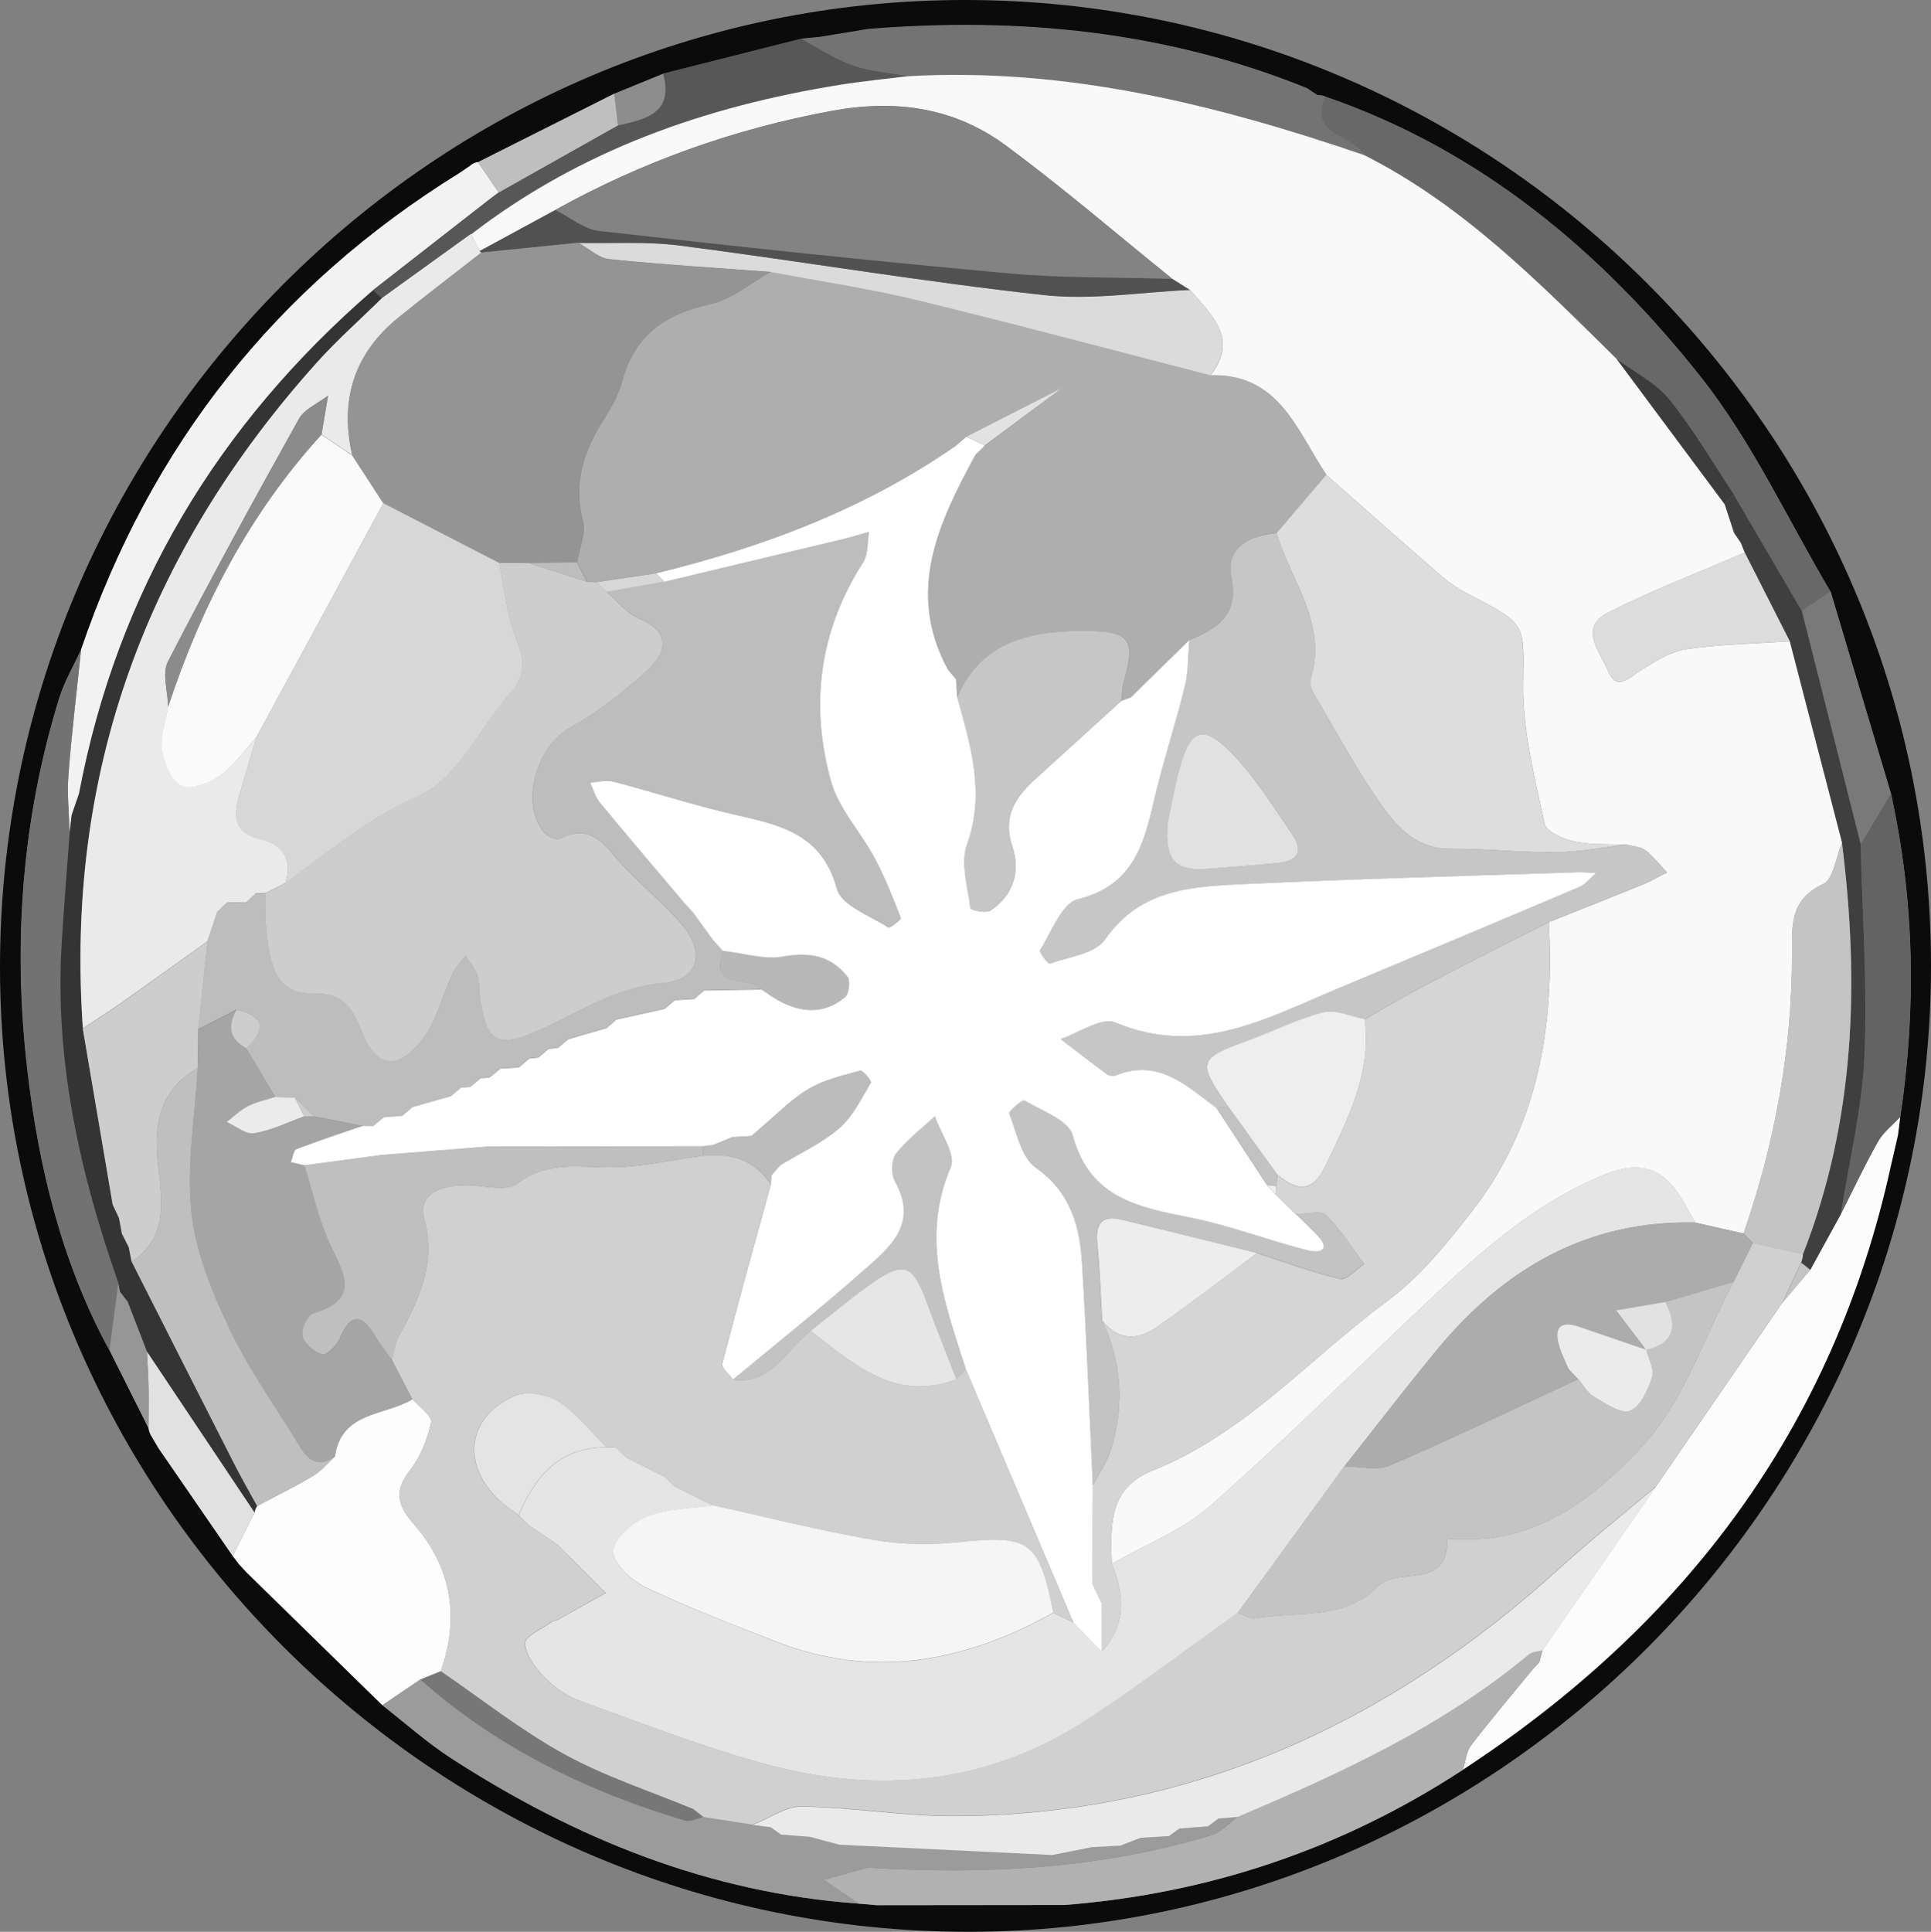 <?xml version="1.0" encoding="UTF-8"?><svg id="_图层_1" xmlns="http://www.w3.org/2000/svg" viewBox="0 0 198.47 198.53"><rect x="0" y="0" width="198.47" height="198.53" fill="#808080" stroke="none"/><defs><style>.cls-1{fill:#f2f2f2;}.cls-2{fill:#f9f9f9;}.cls-3{fill:#eee;}.cls-4{fill:#ebebeb;}.cls-5{fill:#eaeaea;}.cls-6{fill:#e6e6e6;}.cls-7{fill:#f5f5f5;}.cls-8{fill:#fcfcfc;}.cls-9{fill:#ededed;}.cls-10{fill:#fff;}.cls-11{fill:#fafafa;}.cls-12{fill:#e5e5e5;}.cls-13{fill:#e2e2e2;}.cls-14{fill:#e4e4e4;}.cls-15{fill:#fdfdfd;}.cls-16{fill:#686868;}.cls-17{fill:#969696;}.cls-18{fill:#8b8b8b;}.cls-19{fill:#b8b8b8;}.cls-20{fill:#c2c2c2;}.cls-21{fill:#737373;}.cls-22{fill:#8d8d8d;}.cls-23{fill:#cdcdcd;}.cls-24{fill:#acacac;}.cls-25{fill:#b1b1b1;}.cls-26{fill:#bcbcbc;}.cls-27{fill:#a5a5a5;}.cls-28{fill:#aeaeae;}.cls-29{fill:#bfbfbf;}.cls-30{fill:#bdbdbd;}.cls-31{fill:#d0d0d0;}.cls-32{fill:#ddd;}.cls-33{fill:#c3c3c3;}.cls-34{fill:#c4c4c4;}.cls-35{fill:#dcdcdc;}.cls-36{fill:#dbdbdb;}.cls-37{fill:#d7d7d7;}.cls-38{fill:#c6c6c6;}.cls-39{fill:#e1e1e1;}.cls-40{fill:#d5d5d5;}.cls-41{fill:#0b0b0b;}.cls-42{fill:#3f3f3f;}.cls-43{fill:#9b9b9b;}.cls-44{fill:#949494;}.cls-45{fill:#727272;}.cls-46{fill:#636363;}.cls-47{fill:#575757;}.cls-48{fill:#3c3c3c;}.cls-49{fill:#838383;}.cls-50{fill:#777;}.cls-51{fill:#797979;}.cls-52{fill:#343434;}.cls-53{fill:#515151;}</style></defs><path class="cls-41" d="M198.47,99.15c.06,54.52-44.65,99.4-98.99,99.38C44.92,198.51,.1,153.93,0,99.58-.1,44.79,44.62-.06,99.28,0c54.58,.06,99.13,44.6,99.19,99.15ZM63.14,9.62c-4.67,2.35-9.34,4.69-14.01,7.04-.3,.04-.57,.16-.79,.36-.37,.25-.74,.5-1.11,.75C28.38,29.45,15.46,45.82,8.33,66.79c-.75,1.65-1.7,3.24-2.23,4.96-3.84,12.42-4.77,25.19-3.3,38.01,1.15,10.08,3.53,19.96,8.46,29.02,1.33,2.66,2.67,5.32,4,7.98,.05,.32,.16,.63,.34,.9,.23,.39,.45,.77,.68,1.16,2.54,3.69,5.08,7.39,7.63,11.08,.21,.28,.43,.56,.64,.84,.27,.29,.54,.58,.81,.88,4.65,4.55,9.3,9.09,13.95,13.64,2.33,1.81,4.53,3.8,7,5.4,12.79,8.29,26.58,13.88,41.95,14.98,.62,.05,1.24,.11,1.85,.16,6.42,0,12.84-.01,19.27-.02,14.84-1.15,28.52-5.76,40.99-13.9,22.79-14.92,38.09-35.15,43.98-62.05,.24-1.05,.49-2.11,.73-3.16,.08-.62,.15-1.23,.23-1.85,1.67-11.14,1.48-22.22-.95-33.24-2.07-6.91-4.13-13.83-6.2-20.74-4.4-7.41-8.05-15.4-13.35-22.09-10.22-12.91-22.67-23.33-38.61-28.81-.25-.1-.52-.14-.79-.13-.36-.24-.72-.48-1.08-.72-14.5-5.87-29.6-7.33-45.07-6.08-1.67,.27-3.34,.55-5.01,.82-.63,.06-1.26,.12-1.89,.18-4.74,1.2-9.47,2.39-14.21,3.59-1.67,.68-3.34,1.37-5.01,2.05Z"/><path class="cls-8" d="M195.3,114.8c-.08,.62-.15,1.23-.23,1.85-.24,1.05-.49,2.11-.73,3.16-5.89,26.9-21.19,47.13-43.98,62.05,.28-.85,.35-1.85,.86-2.52,2-2.61,4.13-5.11,6.21-7.66,.26-.29,.53-.59,.79-.88,.11-.41,.21-.81,.32-1.22,3.89-5.61,7.78-11.22,11.67-16.83,4.33-6.3,8.66-12.6,13-18.9,.95-1.12,1.9-2.24,2.85-3.36,1.05-1.91,2.09-3.81,3.14-5.72,1.26-2.5,2.45-5.03,3.82-7.46,.54-.96,1.5-1.69,2.27-2.52Z"/><path class="cls-15" d="M24.55,160.73c-.21-.28-.43-.56-.64-.84,.75-1.48,1.51-2.97,2.26-4.45,.02-.24,.1-.46,.25-.66,1.93-1.03,3.9-1.99,5.77-3.11,.84-.5,1.5-1.31,2.23-1.99,.66-4.67,5.14-4.16,7.97-5.89,.69,.8,2.05,1.73,1.92,2.36-.36,1.72-1.07,3.53-2.14,4.91-1.65,2.12-1.4,3.56,.33,5.53,3.88,4.42,4.8,9.56,2.8,15.16-.7,.28-1.4,.57-2.1,.85l-3.9,2.64c-4.65-4.55-9.3-9.09-13.95-13.64-.27-.29-.54-.58-.81-.88Z"/><path class="cls-25" d="M158.55,169.59c-.11,.41-.21,.81-.32,1.22-.26,.29-.53,.59-.79,.88-2.08,2.54-4.22,5.05-6.21,7.66-.51,.67-.59,1.67-.86,2.52-12.47,8.15-26.15,12.75-40.99,13.9-6.42,0-12.84,.01-19.27,.02-.62-.05-1.24-.11-1.85-.16-1.19-.81-2.38-1.63-3.58-2.44,1.52-.42,3.03-.85,4.55-1.26,.15-.04,.33,.03,.49,.04,11.79,.69,23.47,.07,34.85-3.38,.98-.3,1.77-1.24,2.65-1.89,10.57-4.49,20.99-9.24,29.91-16.69,.35-.29,.94-.29,1.42-.43Z"/><path class="cls-16" d="M136.19,9.91c15.94,5.48,28.39,15.9,38.61,28.81,5.3,6.69,8.95,14.68,13.35,22.09-.98,.66-1.97,1.32-2.95,1.98-2.34-4-4.67-8-7.01-11.99-2.18-3.27-4.16-6.7-6.62-9.74-1.4-1.72-3.58-2.81-5.42-4.18-7.96-7.84-15.8-15.84-25.96-20.96-1.18-2.1-5.79-1.92-4.01-6Z"/><path class="cls-1" d="M48.33,17.02c.23-.2,.49-.32,.79-.36,.71,1.04,1.42,2.07,2.13,3.11,0,0,0,0,0,0-.34,.25-.67,.51-1.01,.76-3.97,3.09-7.93,6.19-11.9,9.28-15.96,13.81-26.27,30.91-30.22,51.73-.25,.74-.51,1.48-.76,2.22-.07,.6-.14,1.19-.21,1.79-.05-1.97-.27-3.95-.12-5.9,.33-4.3,.85-8.59,1.3-12.89C15.46,45.82,28.38,29.45,47.23,17.78c.37-.25,.74-.5,1.11-.75Z"/><path class="cls-43" d="M127.22,186.7c-.88,.64-1.67,1.59-2.65,1.89-11.38,3.44-23.06,4.07-34.85,3.38-.17,0-.34-.08-.49-.04-1.52,.41-3.04,.84-4.55,1.26,1.19,.81,2.38,1.63,3.58,2.44-15.37-1.1-29.16-6.69-41.95-14.98-2.46-1.6-4.67-3.59-7-5.4l3.9-2.64c7.9,7.02,17.15,11.5,27.19,14.49,.54,.16,1.25-.23,1.87-.37,1.71,.27,3.41,.54,5.12,.8l1.83,.23c.36,.25,.71,.51,1.07,.76,.99,.08,1.98,.15,2.96,.23,1.01,.27,2.01,.54,3.02,.81,7.29,.35,14.59,.71,21.88,1.06l4.1-.81,2.92-.16c.69-.27,1.38-.53,2.07-.8,.97-.06,1.95-.12,2.92-.18,.36-.26,.72-.52,1.08-.78,.98-.07,1.95-.14,2.93-.22,.36-.27,.71-.54,1.07-.8,.66-.06,1.32-.12,1.99-.17Z"/><path class="cls-21" d="M136.19,9.91c-1.78,4.08,2.82,3.9,4.01,6-15.21-5.2-30.66-9.03-46.93-8.1-1.89-.35-3.87-.49-5.66-1.12-1.84-.65-3.51-1.8-5.26-2.72,.63-.06,1.26-.12,1.89-.18,1.67-.27,3.34-.55,5.01-.82,15.46-1.25,30.56,.21,45.07,6.08,.36,.24,.72,.48,1.08,.72,.27-.01,.54,.03,.79,.13Z"/><path class="cls-45" d="M8.33,66.79c-.44,4.3-.97,8.58-1.3,12.89-.15,1.95,.07,3.93,.12,5.9-.27,3.77-.58,7.54-.82,11.32-.74,12.1,1.86,23.64,5.82,34.95-.3,2.31-.6,4.62-.91,6.93-4.93-9.05-7.3-18.94-8.46-29.02-1.47-12.82-.54-25.59,3.3-38.01,.53-1.72,1.48-3.31,2.23-4.96Z"/><path class="cls-47" d="M82.35,3.98c1.74,.93,3.41,2.07,5.26,2.72,1.79,.64,3.77,.77,5.66,1.12-2.31,.29-4.63,.51-6.93,.88-13.82,2.22-26.72,6.73-37.94,15.38l-9.13,6.58c-.31-.28-.62-.56-.93-.84,3.97-3.09,7.93-6.19,11.9-9.28,.34-.25,.67-.51,1.01-.76h0c4.09-2.31,8.18-4.61,12.26-6.91,2.83-.64,5.74-1.22,4.63-5.31l14.21-3.59Z"/><path class="cls-46" d="M195.3,114.8c-.77,.83-1.73,1.56-2.27,2.52-1.37,2.43-2.56,4.97-3.82,7.46,.85-5.41,2.19-10.8,2.43-16.24,.32-7.25-.22-14.54-.39-21.81l3.1-5.18c2.42,11.02,2.62,22.11,.95,33.24Z"/><path class="cls-51" d="M194.35,81.56l-3.1,5.18c-2.01-7.98-4.03-15.96-6.04-23.94,.98-.66,1.97-1.32,2.95-1.98,2.07,6.91,4.13,13.83,6.2,20.74Z"/><path class="cls-39" d="M26.17,155.44c-.75,1.48-1.51,2.97-2.26,4.45-2.54-3.69-5.08-7.39-7.63-11.08-.23-.39-.45-.77-.68-1.16-.18-.28-.29-.58-.34-.9,0-1.38,.04-2.76,.01-4.13-.02-1.25-.11-2.49-.17-3.74,3.69,5.52,7.38,11.04,11.07,16.56Z"/><path class="cls-29" d="M63.52,12.88l-12.26,6.9c-.71-1.04-1.42-2.07-2.13-3.11,4.67-2.35,9.34-4.69,14.01-7.04,.13,1.08,.25,2.17,.38,3.25Z"/><path class="cls-17" d="M15.1,138.88c.06,1.25,.15,2.49,.17,3.74,.03,1.38,0,2.76-.01,4.13-1.33-2.66-2.67-5.32-4-7.98,.3-2.31,.6-4.62,.91-6.93,.06,.3,.11,.61,.17,.91,.27,.34,.53,.69,.8,1.03,.66,1.7,1.31,3.4,1.97,5.1Z"/><path class="cls-22" d="M63.52,12.88c-.13-1.08-.25-2.17-.38-3.25,1.67-.68,3.34-1.37,5.01-2.05,1.11,4.09-1.8,4.66-4.63,5.31Z"/><path class="cls-43" d="M90.11,195.79c6.42,0,12.84-.01,19.27-.02-6.42,0-12.84,.01-19.27,.02Z"/><path class="cls-47" d="M89.25,2.98c-1.67,.27-3.34,.55-5.01,.82,1.67-.27,3.34-.55,5.01-.82Z"/><path class="cls-46" d="M194.35,119.81c.24-1.05,.49-2.11,.73-3.16-.24,1.05-.49,2.11-.73,3.16Z"/><path class="cls-17" d="M15.6,147.65c.23,.39,.45,.77,.68,1.16-.23-.39-.45-.77-.68-1.16Z"/><path class="cls-39" d="M24.55,160.73c.27,.29,.54,.58,.81,.88-.27-.29-.54-.58-.81-.88Z"/><path class="cls-29" d="M48.33,17.02c-.37,.25-.74,.5-1.11,.75,.37-.25,.74-.5,1.11-.75Z"/><path class="cls-16" d="M135.4,9.78c-.36-.24-.72-.48-1.08-.72,.36,.24,.72,.48,1.08,.72Z"/><path class="cls-31" d="M77.39,187.53c-1.71-.27-3.41-.54-5.12-.8h0c-.35-.27-.69-.54-1.04-.81-4.43-1.84-9.05-3.33-13.24-5.63-4.45-2.45-8.48-5.65-12.7-8.53,2-5.6,1.07-10.74-2.8-15.16-1.72-1.97-1.98-3.41-.33-5.53,1.08-1.38,1.79-3.19,2.14-4.91,.13-.63-1.24-1.56-1.92-2.36-.7-1.35-1.4-2.69-2.1-4.04,.22-.8,.3-1.67,.69-2.39,2.04-3.79,3.9-7.41,2.63-12.13-.71-2.65,1.91-3.44,4.31-3.44,1.79,0,4.13,.69,5.27-.17,3.2-2.44,6.56-1.6,10-1.68,3.04-.07,6.06-.76,9.1-1.18,2.84-.28,5.28,.4,6.93,2.92-1.69,6.15-3.41,12.29-5,18.46-.11,.42,.71,1.08,1.1,1.63,4.06,.55,5.49-3.09,8-5.01,4.42,3.38,8.64,7.39,14.98,4.96,.32-.33,.65-.67,.97-1,3.68,8.66,7.36,17.33,11.04,25.99-.68-.33-1.37-.66-2.05-.99-1.48-7.39-2.44-7.99-9.75-7.23-2.91,.3-5.96,.24-8.83-.25-5.5-.95-10.92-2.33-16.37-3.53-1.33-.66-2.67-1.32-4-1.98-.34-.33-.67-.65-1.01-.98-1.34-.67-2.67-1.34-4.01-2.02-.33-.32-.65-.64-.98-.97-.34-.01-.67-.02-1.01-.04-1.61-1.6-3.04-3.5-4.91-4.7-1.18-.76-3.31-1.1-4.54-.56-4.9,2.18-5.47,7.08-1.49,10.76,.6,.55,1.29,.99,1.94,1.49h0c.32,.34,.65,.66,.97,.98,1,.68,2,1.35,3,2.03,.34,.33,.68,.66,1.01,1,1.32,1.32,2.65,2.65,3.97,3.97-1.68,.94-3.35,1.87-5.03,2.8-.14,.08-.35,.05-.47,.14-1.01,.73-2.85,1.53-2.81,2.21,.07,1.24,1.09,2.6,2.05,3.56,1.03,1.03,2.36,1.93,3.73,2.43,6.38,2.29,12.71,4.8,19.25,6.53,11.35,3,22.41,2.01,32.48-4.51,5.4-3.49,10.52-7.42,15.77-11.15,.62,.22,1.28,.72,1.84,.61,4.28-.78,9.06,.28,12.59-3.3,2.04-2.06,7.21,.49,7.1-4.8,0,0,.9-.07,1.38-.05,8.07,.37,14.01-4.48,18.75-9.63,4.22-4.58,6.29-11.14,9.31-16.82,.66-1.33,1.32-2.66,1.98-3.99,1.71,.38,3.42,.76,5.14,1.14,0,.3-.06,.59-.18,.87l-1.91,4.1c-4.33,6.3-8.66,12.6-13,18.9-3.26,2.76-6.62,5.41-9.77,8.28-17.62,16.04-37.99,25.42-62.09,25.6-5.29,.04-10.59-.9-15.89-.99-1.68-.03-3.39,1.21-5.08,1.87Z"/><path class="cls-5" d="M77.39,187.53c1.69-.66,3.4-1.9,5.08-1.87,5.3,.1,10.6,1.03,15.89,.99,24.1-.18,44.48-9.56,62.09-25.6,3.16-2.87,6.51-5.53,9.77-8.28-3.89,5.61-7.78,11.22-11.67,16.83-.48,.14-1.07,.14-1.42,.43-8.92,7.45-19.34,12.2-29.91,16.69-.66,.06-1.32,.12-1.99,.17-.36,.27-.71,.54-1.07,.8-.98,.07-1.95,.14-2.93,.22-.36,.26-.72,.52-1.08,.78-.97,.06-1.95,.12-2.92,.18-.69,.27-1.38,.53-2.07,.8l-2.92,.16-4.1,.81c-7.29-.35-14.59-.71-21.88-1.06-1.01-.27-2.01-.54-3.02-.81-.99-.08-1.98-.15-2.96-.23-.36-.25-.71-.51-1.07-.76l-1.83-.23Z"/><path class="cls-42" d="M185.13,129.77c.12-.28,.18-.57,.18-.87,5.37-13.71,5.82-27.89,4.01-42.28-1.79-6.91-3.58-13.81-5.38-20.72-1.54-3.04-3.09-6.08-4.63-9.12-.13-.33-.27-.66-.4-.99-.23-.34-.47-.69-.7-1.03-.32-.99-.64-1.98-.97-2.96,.32-.33,.63-.66,.95-.99,2.34,4,4.67,8,7.01,11.99,2.01,7.98,4.03,15.96,6.04,23.94,.17,7.27,.71,14.56,.39,21.81-.24,5.44-1.58,10.83-2.43,16.24-1.05,1.91-2.09,3.81-3.14,5.72-.31-.25-.63-.49-.94-.74Z"/><path class="cls-34" d="M185.13,129.77c.31,.25,.63,.49,.94,.74-.95,1.12-1.9,2.24-2.85,3.36,.64-1.37,1.27-2.73,1.91-4.1Z"/><path class="cls-5" d="M157.44,171.69c.26-.29,.53-.59,.79-.88-.26,.29-.53,.59-.79,.88Z"/><path class="cls-27" d="M40.29,139.76c.7,1.35,1.4,2.69,2.1,4.04-2.83,1.73-7.31,1.22-7.97,5.89-1.66,1.21-2.73,.44-3.63-1.05-2.4-3.97-5.17-7.77-7.15-11.94-1.82-3.82-3.53-7.95-3.97-12.08-.52-4.87,.37-9.89,.65-14.85,.02-1.32,.03-2.64,.05-3.95,1.32-.68,2.64-1.36,3.96-2.04-.93,1.64-.8,3.01,1,3.97,1,1.67,1.99,3.34,2.99,5.01-.94,.31-1.94,.51-2.81,.95-.8,.41-1.46,1.07-2.19,1.63,.95,.42,1.97,1.3,2.83,1.16,1.76-.29,3.44-1.13,5.15-1.74,.34,0,.68,0,1.02,.01,1.66,.32,3.32,.65,4.98,.97-2.28,.78-4.57,1.53-6.82,2.4-.31,.12-.38,.87-.56,1.33,.47,.11,.93,.22,1.4,.33,.84,2.66,1.43,5.43,2.57,7.95,1.35,2.99,3.36,5.74-1.66,7.24-.59,.18-1.28,1.67-1.11,2.34,.2,.78,1.21,1.62,2.04,1.87,.4,.12,1.46-.9,1.76-1.61,1.13-2.62,2.25-2.66,3.68-.26,.51,.85,1.13,1.63,1.71,2.44Z"/><path class="cls-29" d="M20.32,109.76c-.28,4.96-1.17,9.98-.65,14.85,.44,4.13,2.16,8.26,3.97,12.08,1.99,4.17,4.75,7.97,7.15,11.94,.9,1.49,1.97,2.26,3.63,1.05-.74,.67-1.39,1.49-2.23,1.99-1.87,1.12-3.84,2.08-5.77,3.11-.78-1.44-1.6-2.86-2.35-4.32-3.52-6.92-7.03-13.85-10.54-20.78,4.18-2.77,2.91-7.09,2.63-10.79-.3-4.06,.6-7.06,4.15-9.12Z"/><path class="cls-52" d="M13.53,129.68c3.51,6.93,7.01,13.86,10.54,20.78,.74,1.46,1.56,2.88,2.35,4.32-.15,.2-.23,.42-.25,.66-3.69-5.52-7.38-11.04-11.07-16.56-.66-1.7-1.31-3.4-1.97-5.1-.27-.34-.53-.69-.8-1.03-.05-.3-.11-.61-.17-.91-3.97-11.31-6.57-22.86-5.82-34.95,.23-3.78,.54-7.55,.82-11.32,.07-.6,.14-1.19,.21-1.79,.25-.74,.51-1.48,.76-2.22,3.95-20.82,14.26-37.93,30.22-51.73,.31,.28,.62,.56,.93,.84-2.25,2.21-4.62,4.31-6.72,6.65C15.08,56.78,6.67,79.46,8.51,105.72c1.02,6.02,2.05,12.05,3.07,18.07,.22,.46,.44,.92,.65,1.38,.1,.54,.2,1.07,.3,1.61l.7,1.38c.1,.5,.2,1,.3,1.51Z"/><path class="cls-50" d="M45.31,171.76c4.22,2.88,8.25,6.09,12.7,8.53,4.18,2.3,8.81,3.79,13.24,5.63,.35,.27,.69,.54,1.04,.8h0c-.63,.14-1.33,.53-1.87,.37-10.04-2.99-19.29-7.47-27.19-14.49,.7-.28,1.4-.57,2.1-.85Z"/><path class="cls-2" d="M177.25,51.79c.32,.99,.64,1.98,.97,2.97,.23,.34,.47,.69,.7,1.03,.13,.33,.27,.66,.4,.99-4.67,2.02-9.44,3.85-13.98,6.13-3.2,1.61-.84,4.1-.1,5.96,.91,2.31,2.23,.73,3.5-.05,1.43-.89,2.99-1.88,4.59-2.11,3.5-.51,7.07-.57,10.62-.81,1.79,6.91,3.58,13.81,5.38,20.72-.63,1.46-.88,3.75-1.95,4.24-3.41,1.56-3.2,4.27-3.19,7.12,.02,9.89-1.76,19.46-4.98,28.79-1.65-.37-3.31-.75-4.96-1.12-.41-.72-.83-1.44-1.24-2.16-1.91-3.38-4.31-4.33-8.18-2.74-6.92,2.85-12.35,7.62-17.66,12.61-7.58,7.12-14.94,14.49-22.74,21.37-2.89,2.55-6.74,4.02-10.16,5.99-.1-3.86-.41-7.76,4.21-9.6,9.46-3.77,16.11-11.5,24.07-17.38,3.4-2.51,6.21-5.98,8.83-9.37,6.74-8.71,8.41-18.89,7.81-29.6,3.21-1.28,6.43-2.55,9.63-3.86,.87-.35,1.68-.83,2.52-1.24-.73-.78-1.4-1.65-2.23-2.29-.49-.38-1.25-.39-1.89-.57-1.8-.09-3.64,.03-5.39-.33-1.14-.24-2.9-1-3.07-1.81-1-4.67-2.24-9.44-2.2-14.16,.05-6.31,.52-6.29-5.41-9.33-1.02-.52-2.03-1.15-2.9-1.9-4.01-3.46-7.96-6.98-11.93-10.48-3.02-4.51-4.84-10.42-11.9-10.22,2.93-3.79,.11-6.21-2.1-8.78-.62-.39-1.23-.78-1.85-1.16-5.67-4.57-11.2-9.34-17.05-13.66-5.31-3.92-11.31-4.8-17.94-3.58-10.06,1.86-19.48,5.23-28.39,10.17-2.6,1.41-5.19,2.82-7.79,4.23-.3-.57-.59-1.14-.89-1.7,11.22-8.65,24.12-13.16,37.94-15.38,2.3-.37,4.62-.59,6.93-.88,16.27-.94,31.72,2.9,46.93,8.1,10.16,5.12,18,13.12,25.96,20.96,3.7,4.97,7.39,9.94,11.09,14.91Z"/><path class="cls-48" d="M177.25,51.79c-3.7-4.97-7.39-9.94-11.09-14.91,1.83,1.37,4.02,2.46,5.42,4.18,2.46,3.04,4.44,6.47,6.62,9.74-.32,.33-.63,.66-.95,.99Z"/><path class="cls-45" d="M8.12,81.56c-.25,.74-.51,1.48-.76,2.22,.25-.74,.51-1.48,.76-2.22Z"/><path class="cls-29" d="M51.25,19.78c-.34,.25-.67,.51-1.01,.76,.34-.25,.67-.51,1.01-.76Z"/><path class="cls-25" d="M108.14,190.62l4.1-.81-4.1,.81Z"/><path class="cls-31" d="M83.24,188.74c1.01,.27,2.01,.54,3.02,.81-1.01-.27-2.01-.54-3.02-.81Z"/><path class="cls-25" d="M115.16,189.65c.69-.27,1.38-.53,2.07-.8-.69,.27-1.38,.53-2.07,.8Z"/><path class="cls-25" d="M124.16,187.68c.36-.27,.71-.54,1.07-.8-.36,.27-.71,.54-1.07,.8Z"/><path class="cls-31" d="M79.21,187.75l1.07,.76-1.07-.76Z"/><path class="cls-25" d="M120.16,188.67c.36-.26,.72-.52,1.08-.78-.36,.26-.72,.52-1.08,.78Z"/><path class="cls-5" d="M48.4,24.08c.3,.57,.59,1.14,.89,1.7l.2,.17c-2.85,2.23-5.73,4.41-8.54,6.69-4.55,3.69-6.05,8.45-4.74,14.14-1.05-.71-2.11-1.42-3.16-2.13,.22-1.33,.44-2.66,.67-4-1.02,.79-2.42,1.37-3,2.4-4.6,8.24-9.14,16.53-13.45,24.92-.63,1.22-.02,3.09,.02,4.65-.24,1.47-.84,3-.63,4.4,.2,1.35,.94,3.18,1.99,3.69,.96,.47,2.86-.23,3.94-.99,1.46-1.03,2.53-2.61,3.76-3.96-.55,1.88-1.09,3.76-1.65,5.63-.66,2.22-.96,4.1,2.14,4.85,2.13,.51,3.32,2.08,2.49,4.5-.67,.34-1.34,.68-2,1.02-.33,0-.66,.01-.99,.02-.34,.32-.68,.63-1.03,.95-.66,0-1.31,.02-1.97,.02l-1.01,.98s0,0,0,0c-.33,1-.66,2-1,3h0c-2.92,2.09-5.83,4.19-8.77,6.26-1.32,.93-2.69,1.8-4.04,2.69-1.84-26.27,6.56-48.94,24.03-68.41,2.1-2.34,4.48-4.44,6.72-6.65l9.13-6.58Z"/><path class="cls-45" d="M12.33,132.75c.27,.34,.53,.69,.8,1.03-.27-.34-.53-.69-.8-1.03Z"/><path class="cls-12" d="M110.31,166.72c.98,1,1.96,2,2.93,3.01,2.54-2.76,2.33-5.83,1.03-9.02,3.41-1.96,7.27-3.43,10.16-5.99,7.79-6.88,15.15-14.25,22.74-21.37,5.31-4.99,10.74-9.75,17.66-12.61,3.87-1.59,6.27-.64,8.18,2.74,.41,.72,.82,1.44,1.24,2.16-11.1-.25-19.65,4.73-26.52,13.04-3.26,3.94-6.37,8.01-9.55,12.02-3.65,5.01-7.3,10.01-10.94,15.02-5.25,3.73-10.37,7.66-15.77,11.15-10.07,6.51-21.13,7.51-32.48,4.51-6.54-1.73-12.87-4.24-19.25-6.53-1.37-.49-2.7-1.4-3.73-2.43-.96-.96-1.98-2.32-2.05-3.56-.04-.68,1.81-1.48,2.81-2.21,.12-.09,.33-.06,.47-.14,1.68-.93,3.35-1.87,5.03-2.8-1.32-1.32-2.65-2.65-3.97-3.97-.34-.33-.68-.66-1.01-1-1-.68-2-1.35-3-2.03-.32-.32-.65-.65-.97-.97h0c1.68-4.04,4.2-6.98,8.99-7,.34,.01,.67,.02,1.01,.04,.33,.32,.65,.64,.98,.97,1.34,.67,2.67,1.34,4.01,2.02,.34,.33,.67,.65,1.01,.98,1.33,.66,2.67,1.32,4,1.98-2.27,.34-4.69,.3-6.77,1.13-1.5,.6-3.47,2.29-3.53,3.57-.06,1.21,1.87,3.01,3.33,3.71,4.32,2.07,8.83,3.76,13.29,5.53,10.04,3.97,19.51,2.17,28.63-2.92,.68,.33,1.37,.66,2.05,.99Z"/><path class="cls-7" d="M108.26,165.73c-9.12,5.09-18.59,6.89-28.63,2.92-4.46-1.76-8.97-3.46-13.29-5.53-1.46-.7-3.39-2.5-3.33-3.71,.07-1.29,2.03-2.98,3.53-3.57,2.08-.83,4.5-.79,6.77-1.13,5.45,1.2,10.87,2.58,16.37,3.53,2.88,.5,5.92,.56,8.83,.25,7.3-.76,8.27-.17,9.75,7.23Z"/><path class="cls-34" d="M127.22,165.72c3.65-5.01,7.3-10.01,10.94-15.02,1.58,0,3.36,.47,4.69-.1,6.52-2.8,12.91-5.88,19.35-8.86,.54,.62,.97,1.43,1.64,1.82,1.17,.68,2.77,1.79,3.68,1.43,1.07-.42,1.84-2.14,2.27-3.45,.26-.79-.37-1.87-.6-2.82l-.03,.02c2.96-.72,3.25-2.51,1.98-4.93,2.35-.69,4.69-1.39,7.04-2.08-3.02,5.68-5.1,12.24-9.31,16.82-4.74,5.15-10.68,10-18.75,9.63-.48-.02-1.38,.04-1.38,.05,.1,5.29-5.07,2.73-7.1,4.8-3.53,3.58-8.31,2.52-12.59,3.3-.56,.1-1.22-.39-1.84-.61Z"/><path class="cls-24" d="M178.19,131.74c-2.35,.69-4.69,1.39-7.04,2.08l-5.06,.85c.94,1.23,1.87,2.45,2.8,3.68,.1,.13,.18,.27,.27,.41l.03-.02c-2.28-.78-4.55-1.56-6.83-2.34-2.16-.74-2.68,.16-2.07,2.11,.24,.76,.62,1.48,.93,2.22l.98,1.03h0c-6.44,2.98-12.84,6.06-19.35,8.86-1.33,.57-3.12,.09-4.69,.1,3.18-4.01,6.29-8.07,9.55-12.02,6.87-8.31,15.42-13.29,26.52-13.04,1.65,.37,3.31,.75,4.96,1.12,.32,.33,.65,.66,.97,.99-.66,1.33-1.32,2.66-1.98,3.99Z"/><path class="cls-29" d="M31.31,119.77c2.65-.35,5.29-.71,7.94-1.06,3.68-.29,7.35-.58,11.03-.88,7.34,0,14.67-.02,22.01-.02,0,.32,0,.64,0,.96-3.03,.42-6.06,1.11-9.1,1.18-3.44,.08-6.8-.76-10,1.68-1.14,.87-3.48,.17-5.27,.17-2.4,0-5.02,.79-4.31,3.44,1.26,4.72-.6,8.34-2.63,12.13-.38,.71-.46,1.59-.69,2.39-.57-.81-1.2-1.59-1.71-2.44-1.43-2.4-2.55-2.36-3.68,.26-.3,.7-1.36,1.73-1.76,1.61-.83-.26-1.84-1.09-2.04-1.87-.17-.68,.52-2.17,1.11-2.34,5.02-1.5,3.01-4.26,1.66-7.24-1.14-2.52-1.73-5.29-2.57-7.95Z"/><path class="cls-34" d="M180.17,127.75c-.32-.33-.65-.66-.97-.99,3.22-9.33,5-18.91,4.98-28.79,0-2.85-.22-5.56,3.19-7.12,1.07-.49,1.32-2.78,1.95-4.24,1.8,14.39,1.36,28.57-4.01,42.28-1.71-.38-3.42-.76-5.14-1.14Z"/><path class="cls-33" d="M75.32,141.78c4.45-3.7,8.99-7.32,13.33-11.14,2.72-2.39,5.8-4.82,3.3-9.26-.41-.72-.37-2.19,.12-2.81,1.13-1.45,2.64-2.59,4-3.85,.6,1.76,2.19,3.95,1.64,5.22-3.16,7.32-.62,14.01,1.56,20.81-.32,.33-.65,.67-.97,1-1-2.59-2.04-5.16-2.99-7.76-1.53-4.18-2.44-4.48-6.21-1.73-1.97,1.44-3.85,3.01-5.78,4.52-2.51,1.92-3.94,5.57-8,5.01Z"/><path class="cls-6" d="M83.32,136.77c1.92-1.51,3.8-3.08,5.78-4.52,3.77-2.75,4.68-2.46,6.21,1.73,.95,2.6,1.99,5.18,2.99,7.76-6.34,2.42-10.56-1.58-14.98-4.96Z"/><path class="cls-14" d="M62.3,148.73c-4.79,.02-7.31,2.96-8.99,6.99-.65-.49-1.35-.94-1.94-1.49-3.98-3.68-3.41-8.58,1.49-10.76,1.23-.55,3.35-.2,4.54,.56,1.87,1.2,3.29,3.1,4.91,4.7Z"/><path class="cls-26" d="M72.29,118.77c0-.32,0-.64,0-.96,.31-.06,.62-.09,.94-.1,.68-.28,1.37-.56,2.05-.84,.66-.04,1.32-.08,1.98-.12l1.03-.91c1.6-1.33,3.06-2.88,4.82-3.92,1.6-.94,3.5-1.39,5.32-1.88,.25-.07,1.19,1.09,1.1,1.24-.98,1.64-1.86,3.48-3.26,4.69-1.78,1.54-4.01,2.55-6.05,3.79-.3,.35-.61,.69-.91,1.04-.02,.3-.04,.6-.07,.9-1.66-2.52-4.1-3.2-6.93-2.92Z"/><path class="cls-14" d="M64.29,149.74c-.33-.32-.65-.64-.98-.97,.33,.32,.65,.64,.98,.97Z"/><path class="cls-14" d="M69.31,152.73c-.34-.33-.67-.65-1.01-.98,.34,.33,.67,.65,1.01,.98Z"/><path class="cls-14" d="M53.31,155.74c.32,.32,.65,.65,.97,.97-.32-.32-.65-.65-.97-.97Z"/><path class="cls-14" d="M57.28,158.74c.34,.33,.68,.66,1.01,1-.34-.33-.68-.66-1.01-1Z"/><path class="cls-43" d="M72.28,186.72c-.35-.27-.69-.54-1.04-.8,.35,.27,.69,.54,1.04,.8Z"/><path class="cls-35" d="M183.95,65.89c-3.54,.24-7.11,.3-10.62,.81-1.61,.23-3.16,1.23-4.59,2.11-1.27,.79-2.59,2.36-3.5,.05-.74-1.87-3.1-4.36,.1-5.96,4.54-2.28,9.31-4.11,13.98-6.13,1.54,3.04,3.09,6.08,4.63,9.12Z"/><path class="cls-35" d="M178.92,55.78c-.23-.34-.47-.69-.7-1.03,.23,.34,.47,.69,.7,1.03Z"/><path class="cls-30" d="M48.31,111.7c-.32,.04-.64,.07-.96,.08-.35,.29-.69,.59-1.04,.88-1.32,.37-2.63,.75-3.95,1.12-.35,.3-.7,.6-1.05,.9-.63,.05-1.25,.09-1.88,.14-.38,.31-.75,.61-1.13,.92-.34,0-.69-.02-1.03-.03-1.66-.32-3.32-.65-4.98-.97l-2.01-1.96c-.66-.02-1.32-.03-1.98-.05-1-1.67-1.99-3.34-2.99-5.01,2.01-1.91,1.88-3.29-1-3.97-1.32,.68-2.64,1.36-3.96,2.04,.32-3.01,.64-6.03,.96-9.04h0c.33-1,.66-2,1-3,0,0,0,0,0,0l1.01-.98c.66,0,1.31-.02,1.97-.02,.34-.32,.68-.63,1.03-.95,.33,0,.66-.02,.99-.02,.02,1.33-.09,2.68,.08,3.99,.37,3.02,.81,6.42,4.8,6.32,3.05-.07,4.03,1.46,4.96,3.8,1.48,3.7,3.53,4.24,6.07,1.2,1.6-1.92,2.19-4.67,3.3-7.02,.33-.69,.88-1.26,1.34-1.89,.42,.66,.95,1.29,1.23,2.01,.23,.6,.14,1.31,.22,1.97,.65,5.05,1.75,5.72,6.45,3.54,4.02-1.87,7.68-4.26,12.41-4.69,3.7-.34,4.36-3.18,1.88-6.05-1.84-2.13-4.05-3.93-5.98-5.98-1.79-1.9-3.16-4.54-6.53-2.79-.35,.18-1.31-.27-1.65-.69-2.46-3.01-.71-8.86,2.72-10.75,2.84-1.57,5.48-3.64,7.89-5.84,1.99-1.82,2.59-3.89-.8-5.34-1.29-.55-2.26-1.82-3.38-2.76,1.99-.35,3.98-.7,5.97-1.05,6.1-1.45,12.2-2.9,18.3-4.37,.92-.22,1.83-.51,2.74-.77-.18,1.05-.06,2.3-.6,3.12-4.51,7.01-5.5,14.62-3.33,22.48,.78,2.84,3.06,5.25,4.5,7.93,1.05,1.97,1.88,4.06,2.69,6.15,.06,.15-1.13,1.09-1.29,.99-1.88-1.22-4.83-2.26-5.28-3.95-1.55-5.69-5.87-6.58-10.51-7.65-4.21-.96-8.32-2.31-12.5-3.4-.73-.19-1.57,.06-2.36,.11,.33,.69,.54,1.49,1.02,2.07,2.85,3.45,5.75,6.85,8.64,10.27,.31,.34,.62,.68,.93,1.02,.69,.95,1.38,1.9,2.07,2.85,.35,.38,.69,.76,1.04,1.14l.03-.05c-1.63,4.17,2.78,2.44,3.87,3.96-1.97,.04-3.94,.07-5.91,.11-.34,.29-.68,.59-1.02,.88-.66,.04-1.32,.08-1.98,.11-.34,.3-.68,.59-1.02,.89-1.66,.37-3.32,.74-4.98,1.1-.34,.29-.67,.59-1.01,.88-1.31,.38-2.63,.76-3.94,1.14-.36,.3-.71,.6-1.07,.9-.31,.04-.62,.07-.94,.09-.35,.3-.71,.6-1.06,.9-.31,.04-.63,.08-.94,.1-.35,.3-.7,.6-1.06,.91-.63,.04-1.26,.08-1.9,.12l-1.11,.91c-.3,.04-.61,.07-.91,.07-.36,.3-.72,.6-1.08,.9Z"/><path class="cls-23" d="M21.32,96.77c-.32,3.01-.64,6.03-.96,9.04-.02,1.32-.03,2.64-.05,3.95-3.55,2.06-4.45,5.06-4.15,9.12,.28,3.7,1.54,8.03-2.63,10.79-.1-.5-.2-1-.3-1.51l-.7-1.38c-.1-.54-.2-1.07-.3-1.61-.22-.46-.44-.92-.65-1.38-1.02-6.02-2.05-12.05-3.07-18.07,1.35-.9,2.72-1.76,4.04-2.69,2.94-2.07,5.85-4.18,8.77-6.27Z"/><path class="cls-4" d="M28.31,112.74c.66,.02,1.32,.03,1.98,.05,.33,.65,.66,1.3,.99,1.94-1.71,.61-3.38,1.45-5.15,1.74-.86,.14-1.88-.74-2.83-1.16,.72-.55,1.39-1.22,2.19-1.63,.87-.44,1.87-.64,2.81-.95Z"/><path class="cls-23" d="M24.32,103.76c2.89,.68,3.01,2.05,1,3.97-1.8-.95-1.93-2.33-1-3.97Z"/><path class="cls-23" d="M31.28,114.73c-.33-.65-.66-1.3-.99-1.94l2.01,1.96c-.34,0-.68,0-1.02-.01Z"/><path class="cls-29" d="M11.59,123.8c.22,.46,.44,.92,.65,1.38-.22-.46-.44-.92-.65-1.38Z"/><path class="cls-29" d="M12.54,126.79l.7,1.38-.7-1.38Z"/><path class="cls-28" d="M122.25,65.77c-1.36,1.33-2.72,2.67-4.08,4-.31,.3-.63,.61-.94,.91,0,0-.08,.08-.08,.08-.3,.3-.6,.59-.89,.89-.33,.12-.67,.25-1,.37,.09-.65,.09-1.33,.27-1.96,1.22-4.31,.66-5.19-3.77-5.22-5.59-.04-10.77,.88-13.35,6.81-.04-.62-.08-1.24-.12-1.86l-.84-1.01c-4.35-8.04-.95-15.08,2.83-22.07,.33-.31,.65-.62,.98-.93h-.02c2.68-2,5.36-3.99,8.04-5.99l.17-.16s-.16,.17-.16,.17c-3.31,1.69-6.61,3.38-9.92,5.06,0,0-.05,0-.05,0-.35,.3-.69,.61-1.04,.91-9.37,6.5-19.82,10.45-30.82,13.11-2.04,.3-4.08,.61-6.12,.91-.34-.01-.67-.03-1.01-.04-.34-.66-.67-1.32-1.01-1.98,.23-1.42,.92-2.96,.59-4.23-1.02-3.88,.08-7.14,2.09-10.34,.79-1.25,1.57-2.59,1.94-4,1.26-4.77,4.46-6.93,9.1-7.95,2.19-.48,4.12-2.17,6.17-3.31,5.02,.95,10.09,1.69,15.04,2.89,10.09,2.44,20.12,5.14,30.18,7.73,7.06-.2,8.88,5.71,11.9,10.22-1.7,1.99-3.4,3.99-5.1,5.98-2.81,.23-5.24,1.49-4.63,4.5,.82,4.04-1.5,5.27-4.34,6.49Z"/><path class="cls-40" d="M114.27,160.71c1.3,3.19,1.52,6.26-1.03,9.02,0-1.66,0-3.32-.01-4.98-.32-.67-.64-1.35-.97-2.02,.02-3.35,.03-6.7,.05-10.05,.64-1.25,1.48-2.44,1.89-3.76,1.38-4.49,1.1-8.91-.91-13.19,1.67,2.14,3.69,2.01,5.65,.63,3.48-2.45,6.85-5.05,10.26-7.58,2.84,.92,5.64,1.98,8.54,2.66,.67,.16,1.65-.99,2.48-1.54-1.29-1.71-2.43-3.57-3.95-5.04-.55-.52-2.02-.08-3.07-.08-.69-.67-1.38-1.34-2.07-2.01,.03-.28,.05-.56,.08-.84,.03-.4,.05-.8,.08-1.2,2.04,1.73,3.63,1.87,4.97-.94,2.27-4.78,4.74-9.47,4-15.03,2.12-1.2,4.21-2.45,6.37-3.58,4.17-2.18,8.37-4.28,12.56-6.41,.6,10.72-1.07,20.89-7.81,29.6-2.62,3.39-5.43,6.85-8.83,9.37-7.95,5.88-14.61,13.61-24.07,17.38-4.62,1.84-4.31,5.74-4.21,9.6Z"/><path class="cls-38" d="M159.19,94.76c-4.19,2.13-8.39,4.24-12.56,6.41-2.16,1.13-4.25,2.38-6.37,3.58-1.42-.27-2.96-1.03-4.23-.71-2.68,.68-5.21,1.97-7.83,2.93-5.05,1.85-5.16,2.16-1.94,6.79-.41,.03-.83,.06-1.24,.09-3.05-2.25-5.91-5.09-10.28-3.35-.27,.11-.73,.06-.97-.11-1.61-1.18-3.18-2.4-4.76-3.61,1.9-.62,4.24-2.28,5.63-1.7,8.47,3.57,15.56-.44,22.87-3.49,8.28-3.46,16.56-6.93,24.82-10.44,.65-.28,1.14-.94,1.71-1.43-.64-.03-1.28-.1-1.92-.08-11.29,.38-22.59,.67-33.88,1.2-5.44,.26-10.95,.35-14.67,5.72-1.01,1.45-3.7,1.77-5.67,2.47-.17,.06-1.13-1.19-1.01-1.38,1.19-1.88,2.24-4.84,3.89-5.24,5.48-1.35,6.7-5.31,7.76-9.85,.94-4.04,2.25-7.99,3.24-12.02,.38-1.53,.32-3.17,.46-4.76,2.84-1.22,5.15-2.46,4.34-6.49-.61-3.01,1.82-4.28,4.63-4.5,1.46,4.94,5.28,9.31,3.49,15.07-.22,.72,.58,1.85,1.07,2.69,1.83,3.14,3.59,6.33,5.63,9.33,1.85,2.72,3.83,5.39,7.76,5.36,3.6-.02,7.21,.4,10.81,.36,2.42-.03,4.83-.51,7.25-.8,.64,.18,1.4,.19,1.89,.57,.84,.65,1.5,1.52,2.23,2.29-.84,.42-1.66,.89-2.52,1.24-3.2,1.31-6.42,2.58-9.63,3.86Zm-39.16-10.21c-.32,3.75,.73,4.94,3.78,4.76,2.48-.15,4.96-.41,7.44-.61,1.99-.16,2.87-1.05,1.61-2.9-1.87-2.74-3.64-5.6-5.88-8.01-3.26-3.51-4.62-3.07-5.8,1.45-.5,1.93-.85,3.9-1.15,5.31Z"/><path class="cls-49" d="M57.08,21.56c8.91-4.94,18.33-8.31,28.39-10.17,6.63-1.22,12.63-.35,17.94,3.58,5.85,4.33,11.38,9.09,17.05,13.66-5.63-.17-11.28-.06-16.88-.57-14.02-1.27-28.02-2.78-42.01-4.35-1.56-.18-3-1.41-4.5-2.16Z"/><path class="cls-32" d="M167.22,86.79c-2.42,.28-4.83,.77-7.25,.8-3.6,.04-7.21-.38-10.81-.36-3.93,.03-5.91-2.64-7.76-5.36-2.04-3-3.8-6.19-5.63-9.33-.49-.84-1.3-1.97-1.07-2.69,1.8-5.76-2.03-10.13-3.49-15.07,1.7-1.99,3.4-3.99,5.1-5.98,3.97,3.5,7.93,7.02,11.93,10.48,.87,.75,1.88,1.37,2.9,1.9,5.93,3.03,5.46,3.01,5.41,9.33-.04,4.72,1.2,9.49,2.2,14.16,.17,.81,1.93,1.57,3.07,1.81,1.74,.36,3.59,.24,5.39,.33Z"/><path class="cls-36" d="M124.41,38.57c-10.06-2.59-20.09-5.28-30.18-7.73-4.96-1.2-10.03-1.94-15.04-2.89-5.52-.41-11.05-.74-16.55-1.31-1.11-.11-2.13-1.1-3.2-1.69,3.48,.07,7-.17,10.43,.27,12.49,1.62,24.91,3.71,37.42,5.09,4.93,.54,10.01-.31,15.02-.53,2.2,2.57,5.03,4.98,2.1,8.78Z"/><path class="cls-53" d="M122.31,29.8c-5.01,.22-10.09,1.07-15.02,.53-12.51-1.38-24.94-3.48-37.42-5.09-3.43-.44-6.95-.2-10.43-.27-3.32,.34-6.64,.67-9.95,1.01,0,0-.2-.17-.2-.17,2.6-1.41,5.19-2.82,7.79-4.23,1.5,.74,2.94,1.98,4.5,2.16,13.99,1.58,27.99,3.08,42.01,4.35,5.6,.51,11.25,.4,16.88,.57,.62,.39,1.23,.78,1.85,1.16Z"/><path class="cls-23" d="M60.3,59.78c.34,.01,.67,.03,1.01,.04,.33,.33,.67,.67,1,1,1.12,.94,2.1,2.22,3.38,2.76,3.39,1.44,2.79,3.52,.8,5.34-2.41,2.2-5.05,4.27-7.89,5.84-3.43,1.89-5.18,7.74-2.72,10.75,.35,.42,1.3,.87,1.65,.69,3.38-1.75,4.74,.89,6.53,2.79,1.93,2.05,4.14,3.85,5.98,5.98,2.48,2.86,1.82,5.71-1.88,6.05-4.74,.43-8.39,2.83-12.41,4.69-4.7,2.18-5.8,1.5-6.45-3.54-.08-.66,0-1.37-.22-1.97-.28-.72-.81-1.34-1.23-2.01-.45,.63-1.01,1.2-1.34,1.89-1.11,2.35-1.69,5.1-3.3,7.02-2.54,3.04-4.6,2.5-6.07-1.2-.94-2.35-1.91-3.88-4.96-3.8-3.99,.1-4.43-3.3-4.8-6.32-.16-1.31-.06-2.66-.08-3.99,.67-.34,1.34-.68,2-1.02,4.45-3.16,8.46-6.69,13.73-8.99,3.9-1.7,6.26-6.91,9.37-10.51,1.46-1.69,1.68-3.18,.74-5.39-1.06-2.49-1.28-5.35-1.86-8.05,1,0,2,.01,3.01,.02,2,.64,4,1.28,6.01,1.92Z"/><path class="cls-44" d="M54.3,57.85c-1,0-2-.01-3.01-.02-3.96-2.04-7.93-4.08-11.89-6.13-1.07-1.64-2.13-3.28-3.2-4.92-1.31-5.68,.19-10.44,4.74-14.14,2.81-2.28,5.69-4.46,8.54-6.69,3.32-.34,6.64-.67,9.95-1.01,1.06,.59,2.08,1.58,3.2,1.69,5.51,.56,11.03,.89,16.55,1.31-2.05,1.14-3.98,2.82-6.17,3.31-4.64,1.03-7.84,3.19-9.1,7.95-.37,1.41-1.16,2.75-1.94,4-2.01,3.2-3.11,6.46-2.09,10.34,.34,1.27-.36,2.82-.59,4.23-1.67,.02-3.33,.04-5,.06Z"/><path class="cls-37" d="M39.4,51.71c3.96,2.04,7.93,4.08,11.89,6.13,.58,2.7,.8,5.56,1.86,8.05,.94,2.21,.72,3.7-.74,5.39-3.11,3.59-5.46,8.8-9.37,10.51-5.27,2.3-9.28,5.83-13.73,8.99,.84-2.42-.36-3.99-2.49-4.5-3.1-.75-2.81-2.62-2.14-4.85,.56-1.87,1.1-3.75,1.65-5.63,4.36-8.03,8.71-16.06,13.07-24.08Z"/><path class="cls-11" d="M39.4,51.71c-4.36,8.03-8.71,16.06-13.07,24.08-1.23,1.35-2.3,2.93-3.76,3.96-1.08,.76-2.99,1.46-3.94,.99-1.05-.51-1.79-2.34-1.99-3.69-.21-1.41,.39-2.93,.63-4.4,3.42-10.36,8.36-19.86,15.76-27.98,1.05,.71,2.11,1.42,3.16,2.13,1.07,1.64,2.13,3.28,3.2,4.92Z"/><path class="cls-18" d="M33.04,44.66c-7.4,8.12-12.34,17.62-15.76,27.98-.04-1.57-.65-3.43-.02-4.65,4.32-8.39,8.85-16.68,13.45-24.92,.58-1.04,1.98-1.61,3-2.4-.22,1.33-.44,2.66-.67,4Z"/><path class="cls-23" d="M22.32,93.77c-.33,1-.66,2-1,3,.33-1,.66-2,1-3Z"/><path class="cls-23" d="M23.33,92.78l-1.01,.98,1.01-.98Z"/><path class="cls-23" d="M26.32,91.81c-.34,.32-.68,.63-1.03,.95,.34-.32,.68-.63,1.03-.95Z"/><path class="cls-38" d="M98.39,71.65c2.58-5.93,7.77-6.85,13.35-6.81,4.43,.03,4.99,.92,3.77,5.22-.18,.63-.18,1.3-.27,1.96-2.94,2.67-5.87,5.33-8.81,8-2.08,1.88-3.41,3.86-2.38,6.98,.84,2.52,.1,5-2.26,6.57-.47,.31-2.05-.06-2.07-.24-.27-2.19-1.03-4.65-.34-6.57,1.91-5.3,.36-10.14-1-15.1Z"/><path class="cls-33" d="M113.29,135.72c2.02,4.28,2.3,8.7,.91,13.19-.41,1.32-1.25,2.51-1.89,3.76-.36-7.61-.64-15.22-1.11-22.83-.24-3.87-1.17-7.35-4.76-9.89-1.49-1.05-1.98-3.6-2.72-5.55-.09-.24,1.36-1.48,1.56-1.35,1.79,1.06,4.54,2.03,4.96,3.58,1.75,6.47,6.75,7.39,12.09,8.46,4.05,.81,7.95,2.32,11.97,3.34,1.47,.37,2.56-.04,.93-1.68-.34-.33-.68-.67-1.01-1h0c-.34-.33-.67-.66-1.01-1h-.02c1.05,0,2.53-.43,3.07,.09,1.52,1.46,2.66,3.33,3.95,5.04-.83,.55-1.81,1.69-2.48,1.54-2.89-.68-5.7-1.74-8.54-2.66-4.65-1.15-9.3-2.31-13.96-3.43-2.07-.5-2.67,.47-2.47,2.44,.26,2.64,.35,5.29,.51,7.94Z"/><path class="cls-19" d="M78.24,101.67c-1.08-1.52-5.49,.2-3.87-3.96,2.04,.23,4.16,.93,6.1,.58,2.76-.5,4.94-.08,6.63,2.08,.32,.41,.15,1.77-.27,2.11-2.17,1.8-4.56,1.6-6.92,.28-.58-.32-1.11-.72-1.66-1.08Z"/><path class="cls-13" d="M99.34,44.87c3.31-1.69,6.61-3.38,9.92-5.06,0,0-.01-.01-.01-.01-2.68,1.99-5.36,3.98-8.04,5.97-.62-.3-1.24-.6-1.87-.9Z"/><path class="cls-20" d="M125.02,113.84c.41-.03,.83-.06,1.24-.09l5.03,6.97c-.03,.4-.05,.8-.08,1.2-.32-.07-.65-.11-.97-.13l-5.21-7.95Z"/><path class="cls-37" d="M62.31,60.82c-.33-.33-.67-.67-1-1,2.04-.3,4.08-.61,6.12-.91,.28,.29,.57,.58,.85,.87-1.99,.35-3.98,.7-5.97,1.05Z"/><path class="cls-31" d="M50.28,117.83c-3.68,.29-7.35,.58-11.03,.88,3.68-.29,7.35-.58,11.03-.88Z"/><path class="cls-12" d="M112.26,162.73c.32,.67,.64,1.35,.97,2.02l-.97-2.02Z"/><path class="cls-31" d="M75.27,116.87c-.68,.28-1.37,.56-2.05,.84,.68-.28,1.37-.56,2.05-.84Z"/><path class="cls-19" d="M74.34,97.76c-.35-.38-.69-.76-1.04-1.14,.35,.38,.69,.76,1.04,1.14Z"/><path class="cls-31" d="M79.3,120.79c.3-.35,.61-.69,.91-1.04-.3,.35-.61,.69-.91,1.04Z"/><path class="cls-3" d="M130.23,121.79c.33,.02,.65,.07,.97,.13-.02,.28-.05,.56-.08,.84-.3-.33-.6-.65-.9-.98Z"/><path class="cls-23" d="M71.3,102.66c.34-.29,.68-.59,1.02-.88-.34,.29-.68,.59-1.02,.88Z"/><path class="cls-23" d="M71.23,93.76c-.31-.34-.62-.68-.93-1.02,.31,.34,.62,.68,.93,1.02Z"/><path class="cls-40" d="M133.22,124.76l1.01,1-1.01-1Z"/><path class="cls-40" d="M134.22,125.76c.34,.33,.68,.67,1.01,1-.34-.33-.68-.67-1.01-1Z"/><path class="cls-31" d="M78.28,115.84c-.34,.3-.69,.61-1.03,.91,.34-.3,.69-.61,1.03-.91Z"/><path class="cls-23" d="M38.32,115.74c.38-.31,.75-.61,1.13-.92-.38,.31-.75,.61-1.13,.92Z"/><path class="cls-38" d="M116.25,71.65c.3-.3,.6-.59,.89-.89-.3,.3-.6,.59-.89,.89Z"/><path class="cls-38" d="M117.22,70.68c.31-.3,.63-.61,.94-.91-.31,.3-.63,.61-.94,.91Z"/><path class="cls-38" d="M97.42,68.79l.84,1.01-.84-1.01Z"/><path class="cls-23" d="M68.3,103.67c.34-.3,.68-.59,1.02-.89-.34,.3-.68,.59-1.02,.89Z"/><path class="cls-23" d="M41.32,114.68c.35-.3,.7-.6,1.05-.9-.35,.3-.7,.6-1.05,.9Z"/><path class="cls-13" d="M101.23,45.79c-.33,.31-.65,.62-.98,.93,.33-.31,.65-.62,.98-.93Z"/><path class="cls-13" d="M98.25,45.79c.35-.3,.69-.61,1.04-.91-.35,.3-.69,.61-1.04,.91Z"/><path class="cls-23" d="M62.31,105.65c.34-.29,.67-.59,1.01-.88-.34,.29-.67,.59-1.01,.88Z"/><path class="cls-23" d="M46.32,112.66c.35-.29,.69-.59,1.04-.88-.35,.29-.69,.59-1.04,.88Z"/><path class="cls-23" d="M48.31,111.7c.36-.3,.72-.6,1.08-.9-.36,.3-.72,.6-1.08,.9Z"/><path class="cls-23" d="M57.31,107.7c.36-.3,.71-.6,1.07-.9-.36,.3-.71,.6-1.07,.9Z"/><path class="cls-23" d="M55.31,108.69c.35-.3,.71-.6,1.06-.9-.35,.3-.71,.6-1.06,.9Z"/><path class="cls-23" d="M50.31,110.72l1.11-.91-1.11,.91Z"/><path class="cls-23" d="M53.31,109.69c.35-.3,.7-.6,1.06-.91-.35,.3-.7,.6-1.06,.91Z"/><path class="cls-4" d="M161.23,140.71c-.31-.74-.69-1.46-.93-2.22-.61-1.95-.09-2.85,2.07-2.11,2.28,.78,4.55,1.56,6.83,2.34,.23,.95,.86,2.03,.6,2.82-.43,1.31-1.2,3.03-2.27,3.45-.91,.36-2.51-.76-3.68-1.43-.67-.39-1.1-1.2-1.64-1.82h0c-.33-.34-.65-.69-.98-1.03Z"/><path class="cls-13" d="M169.17,138.75c-.09-.14-.17-.28-.27-.41-.93-1.23-1.87-2.45-2.8-3.68l5.06-.85c1.27,2.42,.98,4.21-1.98,4.93Z"/><path class="cls-34" d="M161.23,140.71l.98,1.03-.98-1.03Z"/><path class="cls-30" d="M54.3,57.85c1.67-.02,3.33-.04,5-.06l1.01,1.98c-2-.64-4-1.28-6.01-1.92Z"/><polygon class="cls-13" points="109.26 39.81 109.42 39.64 109.25 39.8 109.26 39.81"/><path class="cls-3" d="M131.29,120.72l-5.03-6.97c-3.22-4.63-3.12-4.94,1.94-6.79,2.62-.96,5.14-2.25,7.83-2.93,1.27-.32,2.81,.44,4.23,.71,.74,5.56-1.73,10.25-4,15.03-1.33,2.81-2.93,2.67-4.97,.94Z"/><path class="cls-9" d="M113.29,135.72c-.16-2.65-.25-5.3-.51-7.94-.2-1.97,.4-2.94,2.47-2.44,4.66,1.12,9.31,2.28,13.96,3.43-3.41,2.54-6.78,5.14-10.26,7.58-1.96,1.38-3.98,1.51-5.65-.63Z"/><path class="cls-39" d="M120.02,84.55c.3-1.41,.64-3.38,1.15-5.31,1.18-4.52,2.54-4.96,5.8-1.45,2.24,2.41,4.01,5.27,5.88,8.01,1.26,1.85,.38,2.73-1.61,2.9-2.48,.21-4.95,.46-7.44,.61-3.05,.18-4.1-1.01-3.78-4.76Z"/><path class="cls-10" d="M31.31,119.77c-.47-.11-.93-.22-1.4-.33,.18-.46,.25-1.21,.56-1.33,2.25-.87,4.54-1.62,6.82-2.4,.34,0,.69,.02,1.03,.03,.38-.31,.75-.61,1.13-.92,.63-.05,1.25-.09,1.88-.14,.35-.3,.7-.6,1.05-.9,1.32-.37,2.63-.75,3.95-1.12,.35-.29,.69-.59,1.04-.88,.32-.01,.64-.04,.96-.08,.36-.3,.72-.6,1.08-.9,.31,0,.61-.03,.91-.07l1.11-.91c.63-.04,1.26-.08,1.9-.12,.35-.3,.7-.6,1.06-.91,.32-.02,.63-.06,.94-.1,.35-.3,.71-.6,1.06-.9,.31-.02,.63-.05,.94-.09,.36-.3,.71-.6,1.07-.9,1.31-.38,2.63-.76,3.94-1.14,.34-.29,.67-.59,1.01-.88,1.66-.37,3.32-.74,4.98-1.1,.34-.3,.68-.59,1.02-.89,.66-.04,1.32-.08,1.98-.11,.34-.29,.68-.59,1.02-.88,1.97-.04,3.94-.07,5.91-.11,.55,.36,1.09,.76,1.66,1.08,2.36,1.32,4.75,1.52,6.92-.28,.42-.35,.59-1.7,.27-2.11-1.69-2.16-3.87-2.58-6.63-2.08-1.93,.35-4.06-.35-6.1-.58l-.03,.05c-.35-.38-.69-.76-1.04-1.14-.69-.95-1.38-1.9-2.07-2.85-.31-.34-.62-.68-.93-1.02-2.89-3.42-5.79-6.82-8.64-10.27-.48-.58-.68-1.37-1.02-2.07,.79-.05,1.63-.3,2.36-.11,4.18,1.09,8.29,2.44,12.5,3.4,4.64,1.06,8.97,1.95,10.51,7.65,.46,1.69,3.4,2.73,5.28,3.95,.17,.11,1.35-.83,1.29-.99-.81-2.08-1.64-4.18-2.69-6.15-1.44-2.69-3.72-5.09-4.5-7.93-2.17-7.86-1.18-15.47,3.33-22.48,.53-.83,.41-2.07,.6-3.12-.91,.26-1.82,.55-2.74,.77-6.1,1.46-12.2,2.91-18.3,4.37-.28-.29-.57-.58-.85-.87,11-2.67,21.45-6.61,30.82-13.11,.35-.3,.69-.61,1.04-.91h.05c.62,.29,1.24,.59,1.87,.89h.02c-.33,.32-.65,.63-.98,.95-3.78,6.99-7.18,14.03-2.83,22.07l.84,1.01c.04,.62,.08,1.24,.12,1.86,1.36,4.96,2.9,9.8,1,15.1-.69,1.92,.07,4.38,.34,6.57,.02,.18,1.61,.55,2.07,.24,2.36-1.57,3.1-4.04,2.26-6.57-1.04-3.12,.3-5.09,2.38-6.98,2.94-2.66,5.87-5.33,8.81-8,.33-.12,.67-.25,1-.37,.3-.3,.6-.59,.89-.89,0,0,.08-.08,.08-.08,.31-.3,.63-.61,.94-.91,1.36-1.33,2.72-2.67,4.08-4-.14,1.59-.08,3.23-.46,4.76-.99,4.03-2.31,7.98-3.24,12.02-1.05,4.54-2.28,8.5-7.76,9.85-1.64,.4-2.7,3.37-3.89,5.24-.12,.19,.84,1.44,1.01,1.38,1.97-.7,4.66-1.02,5.67-2.47,3.72-5.37,9.23-5.46,14.67-5.72,11.29-.53,22.59-.82,33.88-1.2,.64-.02,1.28,.05,1.92,.08-.57,.49-1.06,1.15-1.71,1.43-8.26,3.51-16.54,6.98-24.82,10.44-7.31,3.05-14.4,7.06-22.87,3.49-1.39-.59-3.73,1.07-5.63,1.7,1.58,1.21,3.15,2.44,4.76,3.61,.23,.17,.7,.22,.97,.11,4.37-1.74,7.22,1.1,10.28,3.35l5.21,7.95c.3,.33,.6,.65,.9,.98,.69,.67,1.38,1.34,2.07,2.01h.02c.34,.32,.67,.66,1.01,.99h0c.34,.33,.68,.66,1.01,1,1.64,1.64,.54,2.05-.93,1.68-4.01-1.02-7.92-2.53-11.97-3.34-5.35-1.07-10.34-1.99-12.09-8.46-.42-1.55-3.18-2.52-4.96-3.58-.2-.12-1.66,1.12-1.56,1.35,.75,1.95,1.23,4.5,2.72,5.55,3.59,2.54,4.53,6.02,4.76,9.89,.47,7.6,.75,15.22,1.11,22.83-.02,3.35-.03,6.7-.05,10.05l.97,2.02c0,1.66,0,3.32,.01,4.98-.98-1-1.96-2-2.93-3.01-3.68-8.66-7.36-17.33-11.04-25.99-2.18-6.8-4.72-13.48-1.56-20.81,.55-1.27-1.04-3.46-1.64-5.22-1.36,1.27-2.88,2.41-4,3.85-.48,.62-.52,2.09-.12,2.81,2.51,4.44-.58,6.87-3.3,9.26-4.34,3.83-8.88,7.44-13.33,11.14-.39-.55-1.21-1.21-1.1-1.63,1.59-6.17,3.31-12.31,5-18.46,.03-.3,.06-.6,.07-.9,.3-.35,.61-.69,.91-1.04,2.04-1.24,4.27-2.25,6.05-3.79,1.4-1.21,2.28-3.05,3.26-4.69,.1-.16-.84-1.31-1.1-1.24-1.82,.5-3.72,.94-5.32,1.88-1.76,1.04-3.23,2.59-4.82,3.92l-1.03,.91c-.66,.04-1.32,.08-1.98,.12-.68,.28-1.37,.56-2.05,.84-.31,0-.63,.04-.94,.1-7.34,0-14.67,.02-22.01,.02-3.68,.29-7.35,.58-11.03,.88-2.65,.35-5.29,.71-7.94,1.06Z"/></svg>